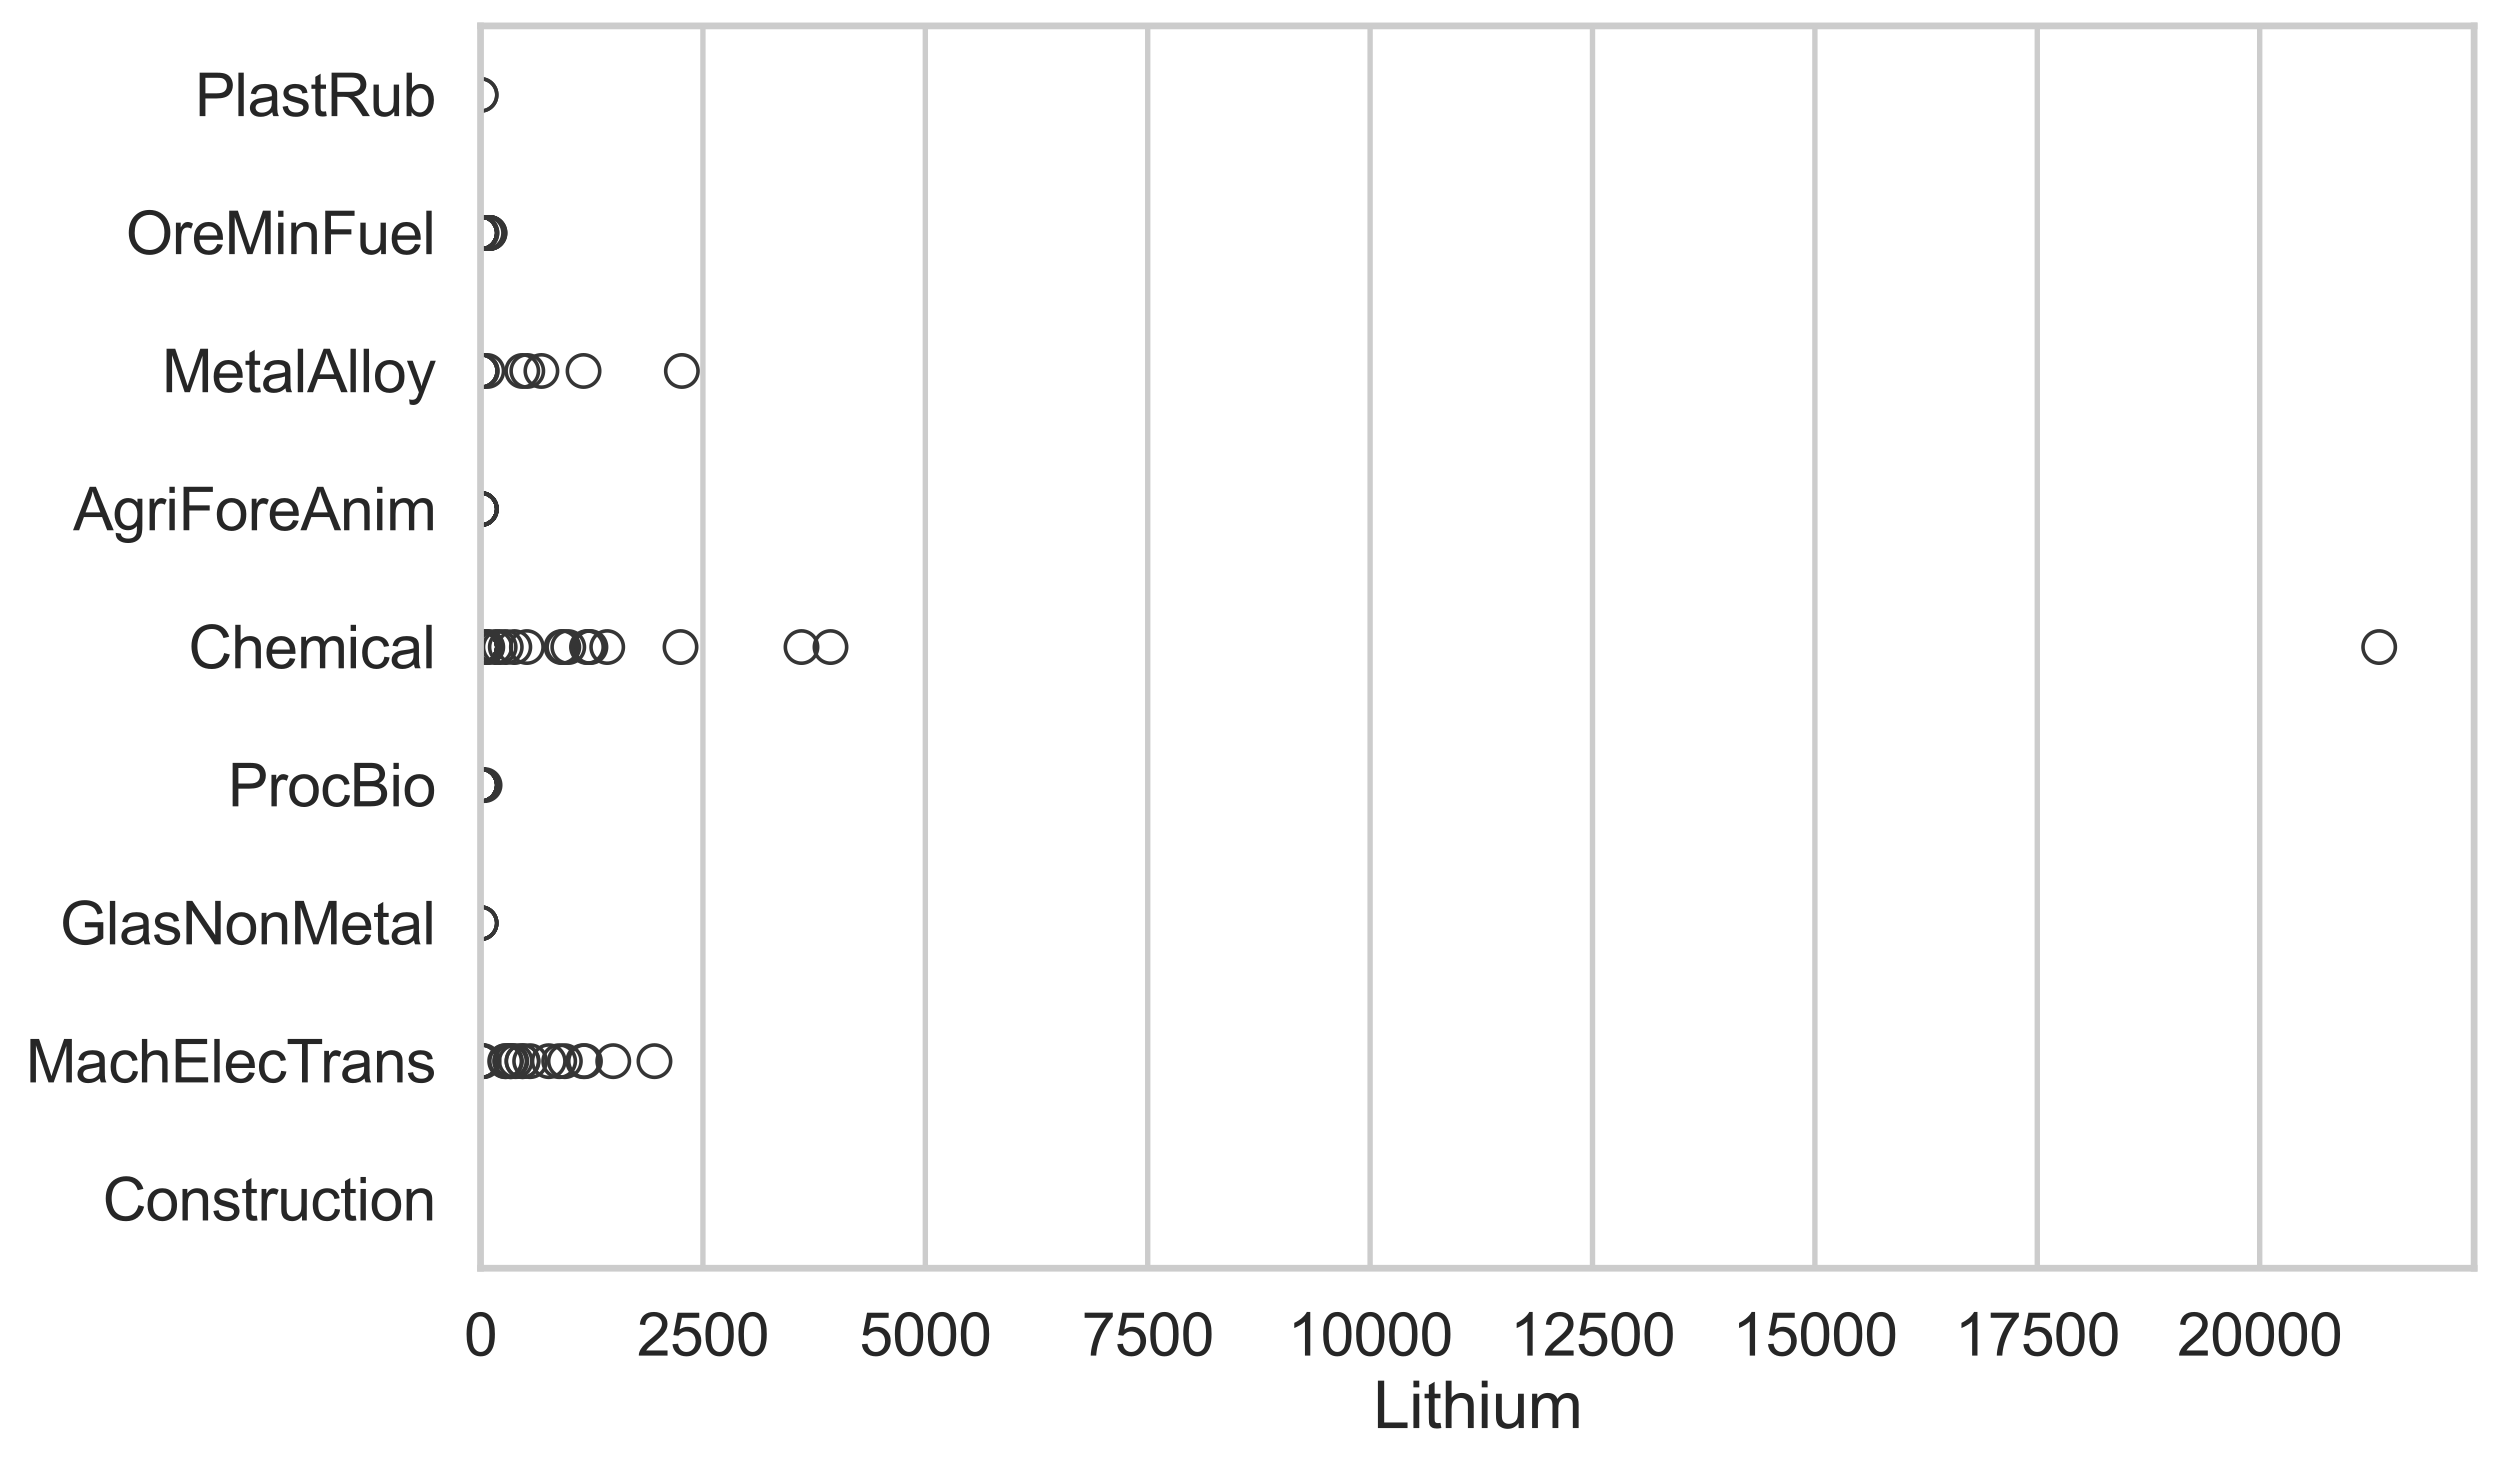 <?xml version="1.0" encoding="utf-8" standalone="no"?>
<!DOCTYPE svg PUBLIC "-//W3C//DTD SVG 1.1//EN"
  "http://www.w3.org/Graphics/SVG/1.1/DTD/svg11.dtd">
<svg xmlns:xlink="http://www.w3.org/1999/xlink" width="695.577pt" height="408.111pt" viewBox="0 0 695.577 408.111" xmlns="http://www.w3.org/2000/svg" version="1.1">
 <defs>
  <style type="text/css">*{stroke-linejoin: round; stroke-linecap: butt}</style>
 </defs>
 <g id="figure_1">
  <g id="patch_1">
   <path d="M 0 408.111 
L 695.577 408.111 
L 695.577 0 
L 0 0 
z
" style="fill: #ffffff"/>
  </g>
  <g id="axes_1">
   <g id="patch_2">
    <path d="M 133.697 352.86 
L 688.377 352.86 
L 688.377 7.2 
L 133.697 7.2 
z
" style="fill: #ffffff"/>
   </g>
   <g id="matplotlib.axis_1">
    <g id="xtick_1">
     <g id="line2d_1">
      <path d="M 133.697 352.86 
L 133.697 7.2 
" clip-path="url(#pac56644308)" style="fill: none; stroke: #cccccc; stroke-width: 1.5; stroke-linecap: round"/>
     </g>
     <g id="text_1">
      <!-- 0 -->
      <g style="fill: #262626" transform="translate(129.109 377.17) scale(0.165 -0.165)">
       <defs>
        <path id="ArialMT-30" d="M 266 2259 
Q 266 3072 433 3567 
Q 600 4063 929 4331 
Q 1259 4600 1759 4600 
Q 2128 4600 2406 4451 
Q 2684 4303 2865 4023 
Q 3047 3744 3150 3342 
Q 3253 2941 3253 2259 
Q 3253 1453 3087 958 
Q 2922 463 2592 192 
Q 2263 -78 1759 -78 
Q 1097 -78 719 397 
Q 266 969 266 2259 
z
M 844 2259 
Q 844 1131 1108 757 
Q 1372 384 1759 384 
Q 2147 384 2411 759 
Q 2675 1134 2675 2259 
Q 2675 3391 2411 3762 
Q 2147 4134 1753 4134 
Q 1366 4134 1134 3806 
Q 844 3388 844 2259 
z
" transform="scale(0.016)"/>
       </defs>
       <use xlink:href="#ArialMT-30"/>
      </g>
     </g>
    </g>
    <g id="xtick_2">
     <g id="line2d_2">
      <path d="M 195.574 352.86 
L 195.574 7.2 
" clip-path="url(#pac56644308)" style="fill: none; stroke: #cccccc; stroke-width: 1.5; stroke-linecap: round"/>
     </g>
     <g id="text_2">
      <!-- 2500 -->
      <g style="fill: #262626" transform="translate(177.223 377.17) scale(0.165 -0.165)">
       <defs>
        <path id="ArialMT-32" d="M 3222 541 
L 3222 0 
L 194 0 
Q 188 203 259 391 
Q 375 700 629 1000 
Q 884 1300 1366 1694 
Q 2113 2306 2375 2664 
Q 2638 3022 2638 3341 
Q 2638 3675 2398 3904 
Q 2159 4134 1775 4134 
Q 1369 4134 1125 3890 
Q 881 3647 878 3216 
L 300 3275 
Q 359 3922 746 4261 
Q 1134 4600 1788 4600 
Q 2447 4600 2831 4234 
Q 3216 3869 3216 3328 
Q 3216 3053 3103 2787 
Q 2991 2522 2730 2228 
Q 2469 1934 1863 1422 
Q 1356 997 1212 845 
Q 1069 694 975 541 
L 3222 541 
z
" transform="scale(0.016)"/>
        <path id="ArialMT-35" d="M 266 1200 
L 856 1250 
Q 922 819 1161 601 
Q 1400 384 1738 384 
Q 2144 384 2425 690 
Q 2706 997 2706 1503 
Q 2706 1984 2436 2262 
Q 2166 2541 1728 2541 
Q 1456 2541 1237 2417 
Q 1019 2294 894 2097 
L 366 2166 
L 809 4519 
L 3088 4519 
L 3088 3981 
L 1259 3981 
L 1013 2750 
Q 1425 3038 1878 3038 
Q 2478 3038 2890 2622 
Q 3303 2206 3303 1553 
Q 3303 931 2941 478 
Q 2500 -78 1738 -78 
Q 1113 -78 717 272 
Q 322 622 266 1200 
z
" transform="scale(0.016)"/>
       </defs>
       <use xlink:href="#ArialMT-32"/>
       <use xlink:href="#ArialMT-35" transform="translate(55.615 0)"/>
       <use xlink:href="#ArialMT-30" transform="translate(111.23 0)"/>
       <use xlink:href="#ArialMT-30" transform="translate(166.846 0)"/>
      </g>
     </g>
    </g>
    <g id="xtick_3">
     <g id="line2d_3">
      <path d="M 257.451 352.86 
L 257.451 7.2 
" clip-path="url(#pac56644308)" style="fill: none; stroke: #cccccc; stroke-width: 1.5; stroke-linecap: round"/>
     </g>
     <g id="text_3">
      <!-- 5000 -->
      <g style="fill: #262626" transform="translate(239.1 377.17) scale(0.165 -0.165)">
       <use xlink:href="#ArialMT-35"/>
       <use xlink:href="#ArialMT-30" transform="translate(55.615 0)"/>
       <use xlink:href="#ArialMT-30" transform="translate(111.23 0)"/>
       <use xlink:href="#ArialMT-30" transform="translate(166.846 0)"/>
      </g>
     </g>
    </g>
    <g id="xtick_4">
     <g id="line2d_4">
      <path d="M 319.329 352.86 
L 319.329 7.2 
" clip-path="url(#pac56644308)" style="fill: none; stroke: #cccccc; stroke-width: 1.5; stroke-linecap: round"/>
     </g>
     <g id="text_4">
      <!-- 7500 -->
      <g style="fill: #262626" transform="translate(300.978 377.17) scale(0.165 -0.165)">
       <defs>
        <path id="ArialMT-37" d="M 303 3981 
L 303 4522 
L 3269 4522 
L 3269 4084 
Q 2831 3619 2401 2847 
Q 1972 2075 1738 1259 
Q 1569 684 1522 0 
L 944 0 
Q 953 541 1156 1306 
Q 1359 2072 1739 2783 
Q 2119 3494 2547 3981 
L 303 3981 
z
" transform="scale(0.016)"/>
       </defs>
       <use xlink:href="#ArialMT-37"/>
       <use xlink:href="#ArialMT-35" transform="translate(55.615 0)"/>
       <use xlink:href="#ArialMT-30" transform="translate(111.23 0)"/>
       <use xlink:href="#ArialMT-30" transform="translate(166.846 0)"/>
      </g>
     </g>
    </g>
    <g id="xtick_5">
     <g id="line2d_5">
      <path d="M 381.206 352.86 
L 381.206 7.2 
" clip-path="url(#pac56644308)" style="fill: none; stroke: #cccccc; stroke-width: 1.5; stroke-linecap: round"/>
     </g>
     <g id="text_5">
      <!-- 10000 -->
      <g style="fill: #262626" transform="translate(358.267 377.17) scale(0.165 -0.165)">
       <defs>
        <path id="ArialMT-31" d="M 2384 0 
L 1822 0 
L 1822 3584 
Q 1619 3391 1289 3197 
Q 959 3003 697 2906 
L 697 3450 
Q 1169 3672 1522 3987 
Q 1875 4303 2022 4600 
L 2384 4600 
L 2384 0 
z
" transform="scale(0.016)"/>
       </defs>
       <use xlink:href="#ArialMT-31"/>
       <use xlink:href="#ArialMT-30" transform="translate(55.615 0)"/>
       <use xlink:href="#ArialMT-30" transform="translate(111.23 0)"/>
       <use xlink:href="#ArialMT-30" transform="translate(166.846 0)"/>
       <use xlink:href="#ArialMT-30" transform="translate(222.461 0)"/>
      </g>
     </g>
    </g>
    <g id="xtick_6">
     <g id="line2d_6">
      <path d="M 443.083 352.86 
L 443.083 7.2 
" clip-path="url(#pac56644308)" style="fill: none; stroke: #cccccc; stroke-width: 1.5; stroke-linecap: round"/>
     </g>
     <g id="text_6">
      <!-- 12500 -->
      <g style="fill: #262626" transform="translate(420.144 377.17) scale(0.165 -0.165)">
       <use xlink:href="#ArialMT-31"/>
       <use xlink:href="#ArialMT-32" transform="translate(55.615 0)"/>
       <use xlink:href="#ArialMT-35" transform="translate(111.23 0)"/>
       <use xlink:href="#ArialMT-30" transform="translate(166.846 0)"/>
       <use xlink:href="#ArialMT-30" transform="translate(222.461 0)"/>
      </g>
     </g>
    </g>
    <g id="xtick_7">
     <g id="line2d_7">
      <path d="M 504.96 352.86 
L 504.96 7.2 
" clip-path="url(#pac56644308)" style="fill: none; stroke: #cccccc; stroke-width: 1.5; stroke-linecap: round"/>
     </g>
     <g id="text_7">
      <!-- 15000 -->
      <g style="fill: #262626" transform="translate(482.021 377.17) scale(0.165 -0.165)">
       <use xlink:href="#ArialMT-31"/>
       <use xlink:href="#ArialMT-35" transform="translate(55.615 0)"/>
       <use xlink:href="#ArialMT-30" transform="translate(111.23 0)"/>
       <use xlink:href="#ArialMT-30" transform="translate(166.846 0)"/>
       <use xlink:href="#ArialMT-30" transform="translate(222.461 0)"/>
      </g>
     </g>
    </g>
    <g id="xtick_8">
     <g id="line2d_8">
      <path d="M 566.838 352.86 
L 566.838 7.2 
" clip-path="url(#pac56644308)" style="fill: none; stroke: #cccccc; stroke-width: 1.5; stroke-linecap: round"/>
     </g>
     <g id="text_8">
      <!-- 17500 -->
      <g style="fill: #262626" transform="translate(543.899 377.17) scale(0.165 -0.165)">
       <use xlink:href="#ArialMT-31"/>
       <use xlink:href="#ArialMT-37" transform="translate(55.615 0)"/>
       <use xlink:href="#ArialMT-35" transform="translate(111.23 0)"/>
       <use xlink:href="#ArialMT-30" transform="translate(166.846 0)"/>
       <use xlink:href="#ArialMT-30" transform="translate(222.461 0)"/>
      </g>
     </g>
    </g>
    <g id="xtick_9">
     <g id="line2d_9">
      <path d="M 628.715 352.86 
L 628.715 7.2 
" clip-path="url(#pac56644308)" style="fill: none; stroke: #cccccc; stroke-width: 1.5; stroke-linecap: round"/>
     </g>
     <g id="text_9">
      <!-- 20000 -->
      <g style="fill: #262626" transform="translate(605.776 377.17) scale(0.165 -0.165)">
       <use xlink:href="#ArialMT-32"/>
       <use xlink:href="#ArialMT-30" transform="translate(55.615 0)"/>
       <use xlink:href="#ArialMT-30" transform="translate(111.23 0)"/>
       <use xlink:href="#ArialMT-30" transform="translate(166.846 0)"/>
       <use xlink:href="#ArialMT-30" transform="translate(222.461 0)"/>
      </g>
     </g>
    </g>
    <g id="text_10">
     <!-- Lithium -->
     <g style="fill: #262626" transform="translate(382.026 397.334) scale(0.18 -0.18)">
      <defs>
       <path id="ArialMT-4c" d="M 469 0 
L 469 4581 
L 1075 4581 
L 1075 541 
L 3331 541 
L 3331 0 
L 469 0 
z
" transform="scale(0.016)"/>
       <path id="ArialMT-69" d="M 425 3934 
L 425 4581 
L 988 4581 
L 988 3934 
L 425 3934 
z
M 425 0 
L 425 3319 
L 988 3319 
L 988 0 
L 425 0 
z
" transform="scale(0.016)"/>
       <path id="ArialMT-74" d="M 1650 503 
L 1731 6 
Q 1494 -44 1306 -44 
Q 1000 -44 831 53 
Q 663 150 594 308 
Q 525 466 525 972 
L 525 2881 
L 113 2881 
L 113 3319 
L 525 3319 
L 525 4141 
L 1084 4478 
L 1084 3319 
L 1650 3319 
L 1650 2881 
L 1084 2881 
L 1084 941 
Q 1084 700 1114 631 
Q 1144 563 1211 522 
Q 1278 481 1403 481 
Q 1497 481 1650 503 
z
" transform="scale(0.016)"/>
       <path id="ArialMT-68" d="M 422 0 
L 422 4581 
L 984 4581 
L 984 2938 
Q 1378 3394 1978 3394 
Q 2347 3394 2619 3248 
Q 2891 3103 3008 2847 
Q 3125 2591 3125 2103 
L 3125 0 
L 2563 0 
L 2563 2103 
Q 2563 2525 2380 2717 
Q 2197 2909 1863 2909 
Q 1613 2909 1392 2779 
Q 1172 2650 1078 2428 
Q 984 2206 984 1816 
L 984 0 
L 422 0 
z
" transform="scale(0.016)"/>
       <path id="ArialMT-75" d="M 2597 0 
L 2597 488 
Q 2209 -75 1544 -75 
Q 1250 -75 995 37 
Q 741 150 617 320 
Q 494 491 444 738 
Q 409 903 409 1263 
L 409 3319 
L 972 3319 
L 972 1478 
Q 972 1038 1006 884 
Q 1059 663 1231 536 
Q 1403 409 1656 409 
Q 1909 409 2131 539 
Q 2353 669 2445 892 
Q 2538 1116 2538 1541 
L 2538 3319 
L 3100 3319 
L 3100 0 
L 2597 0 
z
" transform="scale(0.016)"/>
       <path id="ArialMT-6d" d="M 422 0 
L 422 3319 
L 925 3319 
L 925 2853 
Q 1081 3097 1340 3245 
Q 1600 3394 1931 3394 
Q 2300 3394 2536 3241 
Q 2772 3088 2869 2813 
Q 3263 3394 3894 3394 
Q 4388 3394 4653 3120 
Q 4919 2847 4919 2278 
L 4919 0 
L 4359 0 
L 4359 2091 
Q 4359 2428 4304 2576 
Q 4250 2725 4106 2815 
Q 3963 2906 3769 2906 
Q 3419 2906 3187 2673 
Q 2956 2441 2956 1928 
L 2956 0 
L 2394 0 
L 2394 2156 
Q 2394 2531 2256 2718 
Q 2119 2906 1806 2906 
Q 1569 2906 1367 2781 
Q 1166 2656 1075 2415 
Q 984 2175 984 1722 
L 984 0 
L 422 0 
z
" transform="scale(0.016)"/>
      </defs>
      <use xlink:href="#ArialMT-4c"/>
      <use xlink:href="#ArialMT-69" transform="translate(55.615 0)"/>
      <use xlink:href="#ArialMT-74" transform="translate(77.832 0)"/>
      <use xlink:href="#ArialMT-68" transform="translate(105.615 0)"/>
      <use xlink:href="#ArialMT-69" transform="translate(161.23 0)"/>
      <use xlink:href="#ArialMT-75" transform="translate(183.447 0)"/>
      <use xlink:href="#ArialMT-6d" transform="translate(239.062 0)"/>
     </g>
    </g>
   </g>
   <g id="matplotlib.axis_2">
    <g id="ytick_1">
     <g id="text_11">
      <!-- PlastRub -->
      <g style="fill: #262626" transform="translate(54.248 32.309) scale(0.165 -0.165)">
       <defs>
        <path id="ArialMT-50" d="M 494 0 
L 494 4581 
L 2222 4581 
Q 2678 4581 2919 4538 
Q 3256 4481 3484 4323 
Q 3713 4166 3852 3881 
Q 3991 3597 3991 3256 
Q 3991 2672 3619 2267 
Q 3247 1863 2275 1863 
L 1100 1863 
L 1100 0 
L 494 0 
z
M 1100 2403 
L 2284 2403 
Q 2872 2403 3119 2622 
Q 3366 2841 3366 3238 
Q 3366 3525 3220 3729 
Q 3075 3934 2838 4000 
Q 2684 4041 2272 4041 
L 1100 4041 
L 1100 2403 
z
" transform="scale(0.016)"/>
        <path id="ArialMT-6c" d="M 409 0 
L 409 4581 
L 972 4581 
L 972 0 
L 409 0 
z
" transform="scale(0.016)"/>
        <path id="ArialMT-61" d="M 2588 409 
Q 2275 144 1986 34 
Q 1697 -75 1366 -75 
Q 819 -75 525 192 
Q 231 459 231 875 
Q 231 1119 342 1320 
Q 453 1522 633 1644 
Q 813 1766 1038 1828 
Q 1203 1872 1538 1913 
Q 2219 1994 2541 2106 
Q 2544 2222 2544 2253 
Q 2544 2597 2384 2738 
Q 2169 2928 1744 2928 
Q 1347 2928 1158 2789 
Q 969 2650 878 2297 
L 328 2372 
Q 403 2725 575 2942 
Q 747 3159 1072 3276 
Q 1397 3394 1825 3394 
Q 2250 3394 2515 3294 
Q 2781 3194 2906 3042 
Q 3031 2891 3081 2659 
Q 3109 2516 3109 2141 
L 3109 1391 
Q 3109 606 3145 398 
Q 3181 191 3288 0 
L 2700 0 
Q 2613 175 2588 409 
z
M 2541 1666 
Q 2234 1541 1622 1453 
Q 1275 1403 1131 1340 
Q 988 1278 909 1158 
Q 831 1038 831 891 
Q 831 666 1001 516 
Q 1172 366 1500 366 
Q 1825 366 2078 508 
Q 2331 650 2450 897 
Q 2541 1088 2541 1459 
L 2541 1666 
z
" transform="scale(0.016)"/>
        <path id="ArialMT-73" d="M 197 991 
L 753 1078 
Q 800 744 1014 566 
Q 1228 388 1613 388 
Q 2000 388 2187 545 
Q 2375 703 2375 916 
Q 2375 1106 2209 1216 
Q 2094 1291 1634 1406 
Q 1016 1563 777 1677 
Q 538 1791 414 1992 
Q 291 2194 291 2438 
Q 291 2659 392 2848 
Q 494 3038 669 3163 
Q 800 3259 1026 3326 
Q 1253 3394 1513 3394 
Q 1903 3394 2198 3281 
Q 2494 3169 2634 2976 
Q 2775 2784 2828 2463 
L 2278 2388 
Q 2241 2644 2061 2787 
Q 1881 2931 1553 2931 
Q 1166 2931 1000 2803 
Q 834 2675 834 2503 
Q 834 2394 903 2306 
Q 972 2216 1119 2156 
Q 1203 2125 1616 2013 
Q 2213 1853 2448 1751 
Q 2684 1650 2818 1456 
Q 2953 1263 2953 975 
Q 2953 694 2789 445 
Q 2625 197 2315 61 
Q 2006 -75 1616 -75 
Q 969 -75 630 194 
Q 291 463 197 991 
z
" transform="scale(0.016)"/>
        <path id="ArialMT-52" d="M 503 0 
L 503 4581 
L 2534 4581 
Q 3147 4581 3465 4457 
Q 3784 4334 3975 4021 
Q 4166 3709 4166 3331 
Q 4166 2844 3850 2509 
Q 3534 2175 2875 2084 
Q 3116 1969 3241 1856 
Q 3506 1613 3744 1247 
L 4541 0 
L 3778 0 
L 3172 953 
Q 2906 1366 2734 1584 
Q 2563 1803 2427 1890 
Q 2291 1978 2150 2013 
Q 2047 2034 1813 2034 
L 1109 2034 
L 1109 0 
L 503 0 
z
M 1109 2559 
L 2413 2559 
Q 2828 2559 3062 2645 
Q 3297 2731 3419 2920 
Q 3541 3109 3541 3331 
Q 3541 3656 3305 3865 
Q 3069 4075 2559 4075 
L 1109 4075 
L 1109 2559 
z
" transform="scale(0.016)"/>
        <path id="ArialMT-62" d="M 941 0 
L 419 0 
L 419 4581 
L 981 4581 
L 981 2947 
Q 1338 3394 1891 3394 
Q 2197 3394 2470 3270 
Q 2744 3147 2920 2923 
Q 3097 2700 3197 2384 
Q 3297 2069 3297 1709 
Q 3297 856 2875 390 
Q 2453 -75 1863 -75 
Q 1275 -75 941 416 
L 941 0 
z
M 934 1684 
Q 934 1088 1097 822 
Q 1363 388 1816 388 
Q 2184 388 2453 708 
Q 2722 1028 2722 1663 
Q 2722 2313 2464 2622 
Q 2206 2931 1841 2931 
Q 1472 2931 1203 2611 
Q 934 2291 934 1684 
z
" transform="scale(0.016)"/>
       </defs>
       <use xlink:href="#ArialMT-50"/>
       <use xlink:href="#ArialMT-6c" transform="translate(66.699 0)"/>
       <use xlink:href="#ArialMT-61" transform="translate(88.916 0)"/>
       <use xlink:href="#ArialMT-73" transform="translate(144.531 0)"/>
       <use xlink:href="#ArialMT-74" transform="translate(194.531 0)"/>
       <use xlink:href="#ArialMT-52" transform="translate(222.314 0)"/>
       <use xlink:href="#ArialMT-75" transform="translate(294.531 0)"/>
       <use xlink:href="#ArialMT-62" transform="translate(350.146 0)"/>
      </g>
     </g>
    </g>
    <g id="ytick_2">
     <g id="text_12">
      <!-- OreMinFuel -->
      <g style="fill: #262626" transform="translate(35.013 70.715) scale(0.165 -0.165)">
       <defs>
        <path id="ArialMT-4f" d="M 309 2231 
Q 309 3372 921 4017 
Q 1534 4663 2503 4663 
Q 3138 4663 3647 4359 
Q 4156 4056 4423 3514 
Q 4691 2972 4691 2284 
Q 4691 1588 4409 1038 
Q 4128 488 3612 205 
Q 3097 -78 2500 -78 
Q 1853 -78 1343 234 
Q 834 547 571 1087 
Q 309 1628 309 2231 
z
M 934 2222 
Q 934 1394 1379 917 
Q 1825 441 2497 441 
Q 3181 441 3623 922 
Q 4066 1403 4066 2288 
Q 4066 2847 3877 3264 
Q 3688 3681 3323 3911 
Q 2959 4141 2506 4141 
Q 1863 4141 1398 3698 
Q 934 3256 934 2222 
z
" transform="scale(0.016)"/>
        <path id="ArialMT-72" d="M 416 0 
L 416 3319 
L 922 3319 
L 922 2816 
Q 1116 3169 1280 3281 
Q 1444 3394 1641 3394 
Q 1925 3394 2219 3213 
L 2025 2691 
Q 1819 2813 1613 2813 
Q 1428 2813 1281 2702 
Q 1134 2591 1072 2394 
Q 978 2094 978 1738 
L 978 0 
L 416 0 
z
" transform="scale(0.016)"/>
        <path id="ArialMT-65" d="M 2694 1069 
L 3275 997 
Q 3138 488 2766 206 
Q 2394 -75 1816 -75 
Q 1088 -75 661 373 
Q 234 822 234 1631 
Q 234 2469 665 2931 
Q 1097 3394 1784 3394 
Q 2450 3394 2872 2941 
Q 3294 2488 3294 1666 
Q 3294 1616 3291 1516 
L 816 1516 
Q 847 969 1125 678 
Q 1403 388 1819 388 
Q 2128 388 2347 550 
Q 2566 713 2694 1069 
z
M 847 1978 
L 2700 1978 
Q 2663 2397 2488 2606 
Q 2219 2931 1791 2931 
Q 1403 2931 1139 2672 
Q 875 2413 847 1978 
z
" transform="scale(0.016)"/>
        <path id="ArialMT-4d" d="M 475 0 
L 475 4581 
L 1388 4581 
L 2472 1338 
Q 2622 884 2691 659 
Q 2769 909 2934 1394 
L 4031 4581 
L 4847 4581 
L 4847 0 
L 4263 0 
L 4263 3834 
L 2931 0 
L 2384 0 
L 1059 3900 
L 1059 0 
L 475 0 
z
" transform="scale(0.016)"/>
        <path id="ArialMT-6e" d="M 422 0 
L 422 3319 
L 928 3319 
L 928 2847 
Q 1294 3394 1984 3394 
Q 2284 3394 2536 3286 
Q 2788 3178 2913 3003 
Q 3038 2828 3088 2588 
Q 3119 2431 3119 2041 
L 3119 0 
L 2556 0 
L 2556 2019 
Q 2556 2363 2490 2533 
Q 2425 2703 2258 2804 
Q 2091 2906 1866 2906 
Q 1506 2906 1245 2678 
Q 984 2450 984 1813 
L 984 0 
L 422 0 
z
" transform="scale(0.016)"/>
        <path id="ArialMT-46" d="M 525 0 
L 525 4581 
L 3616 4581 
L 3616 4041 
L 1131 4041 
L 1131 2622 
L 3281 2622 
L 3281 2081 
L 1131 2081 
L 1131 0 
L 525 0 
z
" transform="scale(0.016)"/>
       </defs>
       <use xlink:href="#ArialMT-4f"/>
       <use xlink:href="#ArialMT-72" transform="translate(77.783 0)"/>
       <use xlink:href="#ArialMT-65" transform="translate(111.084 0)"/>
       <use xlink:href="#ArialMT-4d" transform="translate(166.699 0)"/>
       <use xlink:href="#ArialMT-69" transform="translate(250 0)"/>
       <use xlink:href="#ArialMT-6e" transform="translate(272.217 0)"/>
       <use xlink:href="#ArialMT-46" transform="translate(327.832 0)"/>
       <use xlink:href="#ArialMT-75" transform="translate(388.916 0)"/>
       <use xlink:href="#ArialMT-65" transform="translate(444.531 0)"/>
       <use xlink:href="#ArialMT-6c" transform="translate(500.146 0)"/>
      </g>
     </g>
    </g>
    <g id="ytick_3">
     <g id="text_13">
      <!-- MetalAlloy -->
      <g style="fill: #262626" transform="translate(45.088 109.122) scale(0.165 -0.165)">
       <defs>
        <path id="ArialMT-41" d="M -9 0 
L 1750 4581 
L 2403 4581 
L 4278 0 
L 3588 0 
L 3053 1388 
L 1138 1388 
L 634 0 
L -9 0 
z
M 1313 1881 
L 2866 1881 
L 2388 3150 
Q 2169 3728 2063 4100 
Q 1975 3659 1816 3225 
L 1313 1881 
z
" transform="scale(0.016)"/>
        <path id="ArialMT-6f" d="M 213 1659 
Q 213 2581 725 3025 
Q 1153 3394 1769 3394 
Q 2453 3394 2887 2945 
Q 3322 2497 3322 1706 
Q 3322 1066 3130 698 
Q 2938 331 2570 128 
Q 2203 -75 1769 -75 
Q 1072 -75 642 372 
Q 213 819 213 1659 
z
M 791 1659 
Q 791 1022 1069 705 
Q 1347 388 1769 388 
Q 2188 388 2466 706 
Q 2744 1025 2744 1678 
Q 2744 2294 2464 2611 
Q 2184 2928 1769 2928 
Q 1347 2928 1069 2612 
Q 791 2297 791 1659 
z
" transform="scale(0.016)"/>
        <path id="ArialMT-79" d="M 397 -1278 
L 334 -750 
Q 519 -800 656 -800 
Q 844 -800 956 -737 
Q 1069 -675 1141 -563 
Q 1194 -478 1313 -144 
Q 1328 -97 1363 -6 
L 103 3319 
L 709 3319 
L 1400 1397 
Q 1534 1031 1641 628 
Q 1738 1016 1872 1384 
L 2581 3319 
L 3144 3319 
L 1881 -56 
Q 1678 -603 1566 -809 
Q 1416 -1088 1222 -1217 
Q 1028 -1347 759 -1347 
Q 597 -1347 397 -1278 
z
" transform="scale(0.016)"/>
       </defs>
       <use xlink:href="#ArialMT-4d"/>
       <use xlink:href="#ArialMT-65" transform="translate(83.301 0)"/>
       <use xlink:href="#ArialMT-74" transform="translate(138.916 0)"/>
       <use xlink:href="#ArialMT-61" transform="translate(166.699 0)"/>
       <use xlink:href="#ArialMT-6c" transform="translate(222.314 0)"/>
       <use xlink:href="#ArialMT-41" transform="translate(244.531 0)"/>
       <use xlink:href="#ArialMT-6c" transform="translate(311.23 0)"/>
       <use xlink:href="#ArialMT-6c" transform="translate(333.447 0)"/>
       <use xlink:href="#ArialMT-6f" transform="translate(355.664 0)"/>
       <use xlink:href="#ArialMT-79" transform="translate(411.279 0)"/>
      </g>
     </g>
    </g>
    <g id="ytick_4">
     <g id="text_14">
      <!-- AgriForeAnim -->
      <g style="fill: #262626" transform="translate(20.341 147.529) scale(0.165 -0.165)">
       <defs>
        <path id="ArialMT-67" d="M 319 -275 
L 866 -356 
Q 900 -609 1056 -725 
Q 1266 -881 1628 -881 
Q 2019 -881 2231 -725 
Q 2444 -569 2519 -288 
Q 2563 -116 2559 434 
Q 2191 0 1641 0 
Q 956 0 581 494 
Q 206 988 206 1678 
Q 206 2153 378 2554 
Q 550 2956 876 3175 
Q 1203 3394 1644 3394 
Q 2231 3394 2613 2919 
L 2613 3319 
L 3131 3319 
L 3131 450 
Q 3131 -325 2973 -648 
Q 2816 -972 2473 -1159 
Q 2131 -1347 1631 -1347 
Q 1038 -1347 672 -1080 
Q 306 -813 319 -275 
z
M 784 1719 
Q 784 1066 1043 766 
Q 1303 466 1694 466 
Q 2081 466 2343 764 
Q 2606 1063 2606 1700 
Q 2606 2309 2336 2618 
Q 2066 2928 1684 2928 
Q 1309 2928 1046 2623 
Q 784 2319 784 1719 
z
" transform="scale(0.016)"/>
       </defs>
       <use xlink:href="#ArialMT-41"/>
       <use xlink:href="#ArialMT-67" transform="translate(66.699 0)"/>
       <use xlink:href="#ArialMT-72" transform="translate(122.314 0)"/>
       <use xlink:href="#ArialMT-69" transform="translate(155.615 0)"/>
       <use xlink:href="#ArialMT-46" transform="translate(177.832 0)"/>
       <use xlink:href="#ArialMT-6f" transform="translate(238.916 0)"/>
       <use xlink:href="#ArialMT-72" transform="translate(294.531 0)"/>
       <use xlink:href="#ArialMT-65" transform="translate(327.832 0)"/>
       <use xlink:href="#ArialMT-41" transform="translate(383.447 0)"/>
       <use xlink:href="#ArialMT-6e" transform="translate(450.146 0)"/>
       <use xlink:href="#ArialMT-69" transform="translate(505.762 0)"/>
       <use xlink:href="#ArialMT-6d" transform="translate(527.979 0)"/>
      </g>
     </g>
    </g>
    <g id="ytick_5">
     <g id="text_15">
      <!-- Chemical -->
      <g style="fill: #262626" transform="translate(52.428 185.935) scale(0.165 -0.165)">
       <defs>
        <path id="ArialMT-43" d="M 3763 1606 
L 4369 1453 
Q 4178 706 3683 314 
Q 3188 -78 2472 -78 
Q 1731 -78 1267 223 
Q 803 525 561 1097 
Q 319 1669 319 2325 
Q 319 3041 592 3573 
Q 866 4106 1370 4382 
Q 1875 4659 2481 4659 
Q 3169 4659 3637 4309 
Q 4106 3959 4291 3325 
L 3694 3184 
Q 3534 3684 3231 3912 
Q 2928 4141 2469 4141 
Q 1941 4141 1586 3887 
Q 1231 3634 1087 3207 
Q 944 2781 944 2328 
Q 944 1744 1114 1308 
Q 1284 872 1643 656 
Q 2003 441 2422 441 
Q 2931 441 3284 734 
Q 3638 1028 3763 1606 
z
" transform="scale(0.016)"/>
        <path id="ArialMT-63" d="M 2588 1216 
L 3141 1144 
Q 3050 572 2676 248 
Q 2303 -75 1759 -75 
Q 1078 -75 664 370 
Q 250 816 250 1647 
Q 250 2184 428 2587 
Q 606 2991 970 3192 
Q 1334 3394 1763 3394 
Q 2303 3394 2647 3120 
Q 2991 2847 3088 2344 
L 2541 2259 
Q 2463 2594 2264 2762 
Q 2066 2931 1784 2931 
Q 1359 2931 1093 2626 
Q 828 2322 828 1663 
Q 828 994 1084 691 
Q 1341 388 1753 388 
Q 2084 388 2306 591 
Q 2528 794 2588 1216 
z
" transform="scale(0.016)"/>
       </defs>
       <use xlink:href="#ArialMT-43"/>
       <use xlink:href="#ArialMT-68" transform="translate(72.217 0)"/>
       <use xlink:href="#ArialMT-65" transform="translate(127.832 0)"/>
       <use xlink:href="#ArialMT-6d" transform="translate(183.447 0)"/>
       <use xlink:href="#ArialMT-69" transform="translate(266.748 0)"/>
       <use xlink:href="#ArialMT-63" transform="translate(288.965 0)"/>
       <use xlink:href="#ArialMT-61" transform="translate(338.965 0)"/>
       <use xlink:href="#ArialMT-6c" transform="translate(394.58 0)"/>
      </g>
     </g>
    </g>
    <g id="ytick_6">
     <g id="text_16">
      <!-- ProcBio -->
      <g style="fill: #262626" transform="translate(63.424 224.342) scale(0.165 -0.165)">
       <defs>
        <path id="ArialMT-42" d="M 469 0 
L 469 4581 
L 2188 4581 
Q 2713 4581 3030 4442 
Q 3347 4303 3526 4014 
Q 3706 3725 3706 3409 
Q 3706 3116 3547 2856 
Q 3388 2597 3066 2438 
Q 3481 2316 3704 2022 
Q 3928 1728 3928 1328 
Q 3928 1006 3792 729 
Q 3656 453 3456 303 
Q 3256 153 2954 76 
Q 2653 0 2216 0 
L 469 0 
z
M 1075 2656 
L 2066 2656 
Q 2469 2656 2644 2709 
Q 2875 2778 2992 2937 
Q 3109 3097 3109 3338 
Q 3109 3566 3000 3739 
Q 2891 3913 2687 3977 
Q 2484 4041 1991 4041 
L 1075 4041 
L 1075 2656 
z
M 1075 541 
L 2216 541 
Q 2509 541 2628 563 
Q 2838 600 2978 687 
Q 3119 775 3209 942 
Q 3300 1109 3300 1328 
Q 3300 1584 3169 1773 
Q 3038 1963 2805 2039 
Q 2572 2116 2134 2116 
L 1075 2116 
L 1075 541 
z
" transform="scale(0.016)"/>
       </defs>
       <use xlink:href="#ArialMT-50"/>
       <use xlink:href="#ArialMT-72" transform="translate(66.699 0)"/>
       <use xlink:href="#ArialMT-6f" transform="translate(100 0)"/>
       <use xlink:href="#ArialMT-63" transform="translate(155.615 0)"/>
       <use xlink:href="#ArialMT-42" transform="translate(205.615 0)"/>
       <use xlink:href="#ArialMT-69" transform="translate(272.314 0)"/>
       <use xlink:href="#ArialMT-6f" transform="translate(294.531 0)"/>
      </g>
     </g>
    </g>
    <g id="ytick_7">
     <g id="text_17">
      <!-- GlasNonMetal -->
      <g style="fill: #262626" transform="translate(16.659 262.749) scale(0.165 -0.165)">
       <defs>
        <path id="ArialMT-47" d="M 2638 1797 
L 2638 2334 
L 4578 2338 
L 4578 638 
Q 4131 281 3656 101 
Q 3181 -78 2681 -78 
Q 2006 -78 1454 211 
Q 903 500 622 1047 
Q 341 1594 341 2269 
Q 341 2938 620 3517 
Q 900 4097 1425 4378 
Q 1950 4659 2634 4659 
Q 3131 4659 3532 4498 
Q 3934 4338 4162 4050 
Q 4391 3763 4509 3300 
L 3963 3150 
Q 3859 3500 3706 3700 
Q 3553 3900 3268 4020 
Q 2984 4141 2638 4141 
Q 2222 4141 1919 4014 
Q 1616 3888 1430 3681 
Q 1244 3475 1141 3228 
Q 966 2803 966 2306 
Q 966 1694 1177 1281 
Q 1388 869 1791 669 
Q 2194 469 2647 469 
Q 3041 469 3416 620 
Q 3791 772 3984 944 
L 3984 1797 
L 2638 1797 
z
" transform="scale(0.016)"/>
        <path id="ArialMT-4e" d="M 488 0 
L 488 4581 
L 1109 4581 
L 3516 984 
L 3516 4581 
L 4097 4581 
L 4097 0 
L 3475 0 
L 1069 3600 
L 1069 0 
L 488 0 
z
" transform="scale(0.016)"/>
       </defs>
       <use xlink:href="#ArialMT-47"/>
       <use xlink:href="#ArialMT-6c" transform="translate(77.783 0)"/>
       <use xlink:href="#ArialMT-61" transform="translate(100 0)"/>
       <use xlink:href="#ArialMT-73" transform="translate(155.615 0)"/>
       <use xlink:href="#ArialMT-4e" transform="translate(205.615 0)"/>
       <use xlink:href="#ArialMT-6f" transform="translate(277.832 0)"/>
       <use xlink:href="#ArialMT-6e" transform="translate(333.447 0)"/>
       <use xlink:href="#ArialMT-4d" transform="translate(389.062 0)"/>
       <use xlink:href="#ArialMT-65" transform="translate(472.363 0)"/>
       <use xlink:href="#ArialMT-74" transform="translate(527.979 0)"/>
       <use xlink:href="#ArialMT-61" transform="translate(555.762 0)"/>
       <use xlink:href="#ArialMT-6c" transform="translate(611.377 0)"/>
      </g>
     </g>
    </g>
    <g id="ytick_8">
     <g id="text_18">
      <!-- MachElecTrans -->
      <g style="fill: #262626" transform="translate(7.2 301.155) scale(0.165 -0.165)">
       <defs>
        <path id="ArialMT-45" d="M 506 0 
L 506 4581 
L 3819 4581 
L 3819 4041 
L 1113 4041 
L 1113 2638 
L 3647 2638 
L 3647 2100 
L 1113 2100 
L 1113 541 
L 3925 541 
L 3925 0 
L 506 0 
z
" transform="scale(0.016)"/>
        <path id="ArialMT-54" d="M 1659 0 
L 1659 4041 
L 150 4041 
L 150 4581 
L 3781 4581 
L 3781 4041 
L 2266 4041 
L 2266 0 
L 1659 0 
z
" transform="scale(0.016)"/>
       </defs>
       <use xlink:href="#ArialMT-4d"/>
       <use xlink:href="#ArialMT-61" transform="translate(83.301 0)"/>
       <use xlink:href="#ArialMT-63" transform="translate(138.916 0)"/>
       <use xlink:href="#ArialMT-68" transform="translate(188.916 0)"/>
       <use xlink:href="#ArialMT-45" transform="translate(244.531 0)"/>
       <use xlink:href="#ArialMT-6c" transform="translate(311.23 0)"/>
       <use xlink:href="#ArialMT-65" transform="translate(333.447 0)"/>
       <use xlink:href="#ArialMT-63" transform="translate(389.062 0)"/>
       <use xlink:href="#ArialMT-54" transform="translate(439.062 0)"/>
       <use xlink:href="#ArialMT-72" transform="translate(496.396 0)"/>
       <use xlink:href="#ArialMT-61" transform="translate(529.697 0)"/>
       <use xlink:href="#ArialMT-6e" transform="translate(585.312 0)"/>
       <use xlink:href="#ArialMT-73" transform="translate(640.928 0)"/>
      </g>
     </g>
    </g>
    <g id="ytick_9">
     <g id="text_19">
      <!-- Construction -->
      <g style="fill: #262626" transform="translate(28.575 339.562) scale(0.165 -0.165)">
       <use xlink:href="#ArialMT-43"/>
       <use xlink:href="#ArialMT-6f" transform="translate(72.217 0)"/>
       <use xlink:href="#ArialMT-6e" transform="translate(127.832 0)"/>
       <use xlink:href="#ArialMT-73" transform="translate(183.447 0)"/>
       <use xlink:href="#ArialMT-74" transform="translate(233.447 0)"/>
       <use xlink:href="#ArialMT-72" transform="translate(261.23 0)"/>
       <use xlink:href="#ArialMT-75" transform="translate(294.531 0)"/>
       <use xlink:href="#ArialMT-63" transform="translate(350.146 0)"/>
       <use xlink:href="#ArialMT-74" transform="translate(400.146 0)"/>
       <use xlink:href="#ArialMT-69" transform="translate(427.93 0)"/>
       <use xlink:href="#ArialMT-6f" transform="translate(450.146 0)"/>
       <use xlink:href="#ArialMT-6e" transform="translate(505.762 0)"/>
      </g>
     </g>
    </g>
   </g>
   <g id="patch_3">
    <path d="M 133.702 11.041 
L 133.702 41.766 
L 133.708 41.766 
L 133.708 11.041 
L 133.702 11.041 
z
" clip-path="url(#pac56644308)" style="fill: #ca74db; stroke: #353535; stroke-linejoin: miter"/>
   </g>
   <g id="line2d_10">
    <path d="M 133.702 26.403 
L 133.697 26.403 
" clip-path="url(#pac56644308)" style="fill: none; stroke: #353535"/>
   </g>
   <g id="line2d_11">
    <path d="M 133.708 26.403 
L 133.716 26.403 
" clip-path="url(#pac56644308)" style="fill: none; stroke: #353535"/>
   </g>
   <g id="line2d_12">
    <path d="M 133.697 18.722 
L 133.697 34.085 
" clip-path="url(#pac56644308)" style="fill: none; stroke: #353535; stroke-linecap: round"/>
   </g>
   <g id="line2d_13">
    <path d="M 133.716 18.722 
L 133.716 34.085 
" clip-path="url(#pac56644308)" style="fill: none; stroke: #353535; stroke-linecap: round"/>
   </g>
   <g id="line2d_14">
    <defs>
     <path id="m62c70788cd" d="M 0 4.5 
C 1.193 4.5 2.338 4.026 3.182 3.182 
C 4.026 2.338 4.5 1.193 4.5 0 
C 4.5 -1.193 4.026 -2.338 3.182 -3.182 
C 2.338 -4.026 1.193 -4.5 0 -4.5 
C -1.193 -4.5 -2.338 -4.026 -3.182 -3.182 
C -4.026 -2.338 -4.5 -1.193 -4.5 0 
C -4.5 1.193 -4.026 2.338 -3.182 3.182 
C -2.338 4.026 -1.193 4.5 0 4.5 
z
" style="stroke: #353535"/>
    </defs>
    <g clip-path="url(#pac56644308)">
     <use xlink:href="#m62c70788cd" x="133.719" y="26.403" style="fill-opacity: 0; stroke: #353535"/>
     <use xlink:href="#m62c70788cd" x="133.723" y="26.403" style="fill-opacity: 0; stroke: #353535"/>
    </g>
   </g>
   <g id="patch_4">
    <path d="M 133.697 49.447 
L 133.697 80.173 
L 133.7 80.173 
L 133.7 49.447 
L 133.697 49.447 
z
" clip-path="url(#pac56644308)" style="fill: #5ca236; stroke: #353535; stroke-linejoin: miter"/>
   </g>
   <g id="line2d_15">
    <path d="M 133.697 64.81 
L 133.697 64.81 
" clip-path="url(#pac56644308)" style="fill: none; stroke: #353535"/>
   </g>
   <g id="line2d_16">
    <path d="M 133.7 64.81 
L 133.703 64.81 
" clip-path="url(#pac56644308)" style="fill: none; stroke: #353535"/>
   </g>
   <g id="line2d_17">
    <path d="M 133.697 57.129 
L 133.697 72.491 
" clip-path="url(#pac56644308)" style="fill: none; stroke: #353535; stroke-linecap: round"/>
   </g>
   <g id="line2d_18">
    <path d="M 133.703 57.129 
L 133.703 72.491 
" clip-path="url(#pac56644308)" style="fill: none; stroke: #353535; stroke-linecap: round"/>
   </g>
   <g id="line2d_19">
    <g clip-path="url(#pac56644308)">
     <use xlink:href="#m62c70788cd" x="136.06" y="64.81" style="fill-opacity: 0; stroke: #353535"/>
     <use xlink:href="#m62c70788cd" x="135.711" y="64.81" style="fill-opacity: 0; stroke: #353535"/>
     <use xlink:href="#m62c70788cd" x="133.703" y="64.81" style="fill-opacity: 0; stroke: #353535"/>
     <use xlink:href="#m62c70788cd" x="136.192" y="64.81" style="fill-opacity: 0; stroke: #353535"/>
     <use xlink:href="#m62c70788cd" x="133.708" y="64.81" style="fill-opacity: 0; stroke: #353535"/>
     <use xlink:href="#m62c70788cd" x="135.712" y="64.81" style="fill-opacity: 0; stroke: #353535"/>
     <use xlink:href="#m62c70788cd" x="135.997" y="64.81" style="fill-opacity: 0; stroke: #353535"/>
     <use xlink:href="#m62c70788cd" x="135.717" y="64.81" style="fill-opacity: 0; stroke: #353535"/>
     <use xlink:href="#m62c70788cd" x="135.997" y="64.81" style="fill-opacity: 0; stroke: #353535"/>
     <use xlink:href="#m62c70788cd" x="133.703" y="64.81" style="fill-opacity: 0; stroke: #353535"/>
     <use xlink:href="#m62c70788cd" x="136.007" y="64.81" style="fill-opacity: 0; stroke: #353535"/>
     <use xlink:href="#m62c70788cd" x="133.703" y="64.81" style="fill-opacity: 0; stroke: #353535"/>
     <use xlink:href="#m62c70788cd" x="133.936" y="64.81" style="fill-opacity: 0; stroke: #353535"/>
     <use xlink:href="#m62c70788cd" x="133.957" y="64.81" style="fill-opacity: 0; stroke: #353535"/>
     <use xlink:href="#m62c70788cd" x="133.704" y="64.81" style="fill-opacity: 0; stroke: #353535"/>
     <use xlink:href="#m62c70788cd" x="133.704" y="64.81" style="fill-opacity: 0; stroke: #353535"/>
     <use xlink:href="#m62c70788cd" x="133.73" y="64.81" style="fill-opacity: 0; stroke: #353535"/>
     <use xlink:href="#m62c70788cd" x="133.704" y="64.81" style="fill-opacity: 0; stroke: #353535"/>
     <use xlink:href="#m62c70788cd" x="135.423" y="64.81" style="fill-opacity: 0; stroke: #353535"/>
     <use xlink:href="#m62c70788cd" x="133.72" y="64.81" style="fill-opacity: 0; stroke: #353535"/>
     <use xlink:href="#m62c70788cd" x="135.937" y="64.81" style="fill-opacity: 0; stroke: #353535"/>
     <use xlink:href="#m62c70788cd" x="135.855" y="64.81" style="fill-opacity: 0; stroke: #353535"/>
     <use xlink:href="#m62c70788cd" x="136.192" y="64.81" style="fill-opacity: 0; stroke: #353535"/>
     <use xlink:href="#m62c70788cd" x="133.71" y="64.81" style="fill-opacity: 0; stroke: #353535"/>
    </g>
   </g>
   <g id="patch_5">
    <path d="M 133.701 87.854 
L 133.701 118.579 
L 133.731 118.579 
L 133.731 87.854 
L 133.701 87.854 
z
" clip-path="url(#pac56644308)" style="fill: #68afd7; stroke: #353535; stroke-linejoin: miter"/>
   </g>
   <g id="line2d_20">
    <path d="M 133.701 103.217 
L 133.697 103.217 
" clip-path="url(#pac56644308)" style="fill: none; stroke: #353535"/>
   </g>
   <g id="line2d_21">
    <path d="M 133.731 103.217 
L 133.761 103.217 
" clip-path="url(#pac56644308)" style="fill: none; stroke: #353535"/>
   </g>
   <g id="line2d_22">
    <path d="M 133.697 95.535 
L 133.697 110.898 
" clip-path="url(#pac56644308)" style="fill: none; stroke: #353535; stroke-linecap: round"/>
   </g>
   <g id="line2d_23">
    <path d="M 133.761 95.535 
L 133.761 110.898 
" clip-path="url(#pac56644308)" style="fill: none; stroke: #353535; stroke-linecap: round"/>
   </g>
   <g id="line2d_24">
    <g clip-path="url(#pac56644308)">
     <use xlink:href="#m62c70788cd" x="189.716" y="103.217" style="fill-opacity: 0; stroke: #353535"/>
     <use xlink:href="#m62c70788cd" x="162.36" y="103.217" style="fill-opacity: 0; stroke: #353535"/>
     <use xlink:href="#m62c70788cd" x="133.792" y="103.217" style="fill-opacity: 0; stroke: #353535"/>
     <use xlink:href="#m62c70788cd" x="133.795" y="103.217" style="fill-opacity: 0; stroke: #353535"/>
     <use xlink:href="#m62c70788cd" x="134.037" y="103.217" style="fill-opacity: 0; stroke: #353535"/>
     <use xlink:href="#m62c70788cd" x="150.634" y="103.217" style="fill-opacity: 0; stroke: #353535"/>
     <use xlink:href="#m62c70788cd" x="133.839" y="103.217" style="fill-opacity: 0; stroke: #353535"/>
     <use xlink:href="#m62c70788cd" x="133.966" y="103.217" style="fill-opacity: 0; stroke: #353535"/>
     <use xlink:href="#m62c70788cd" x="133.808" y="103.217" style="fill-opacity: 0; stroke: #353535"/>
     <use xlink:href="#m62c70788cd" x="146.711" y="103.217" style="fill-opacity: 0; stroke: #353535"/>
     <use xlink:href="#m62c70788cd" x="145.317" y="103.217" style="fill-opacity: 0; stroke: #353535"/>
     <use xlink:href="#m62c70788cd" x="135.584" y="103.217" style="fill-opacity: 0; stroke: #353535"/>
    </g>
   </g>
   <g id="patch_6">
    <path d="M 133.698 126.261 
L 133.698 156.986 
L 133.701 156.986 
L 133.701 126.261 
L 133.698 126.261 
z
" clip-path="url(#pac56644308)" style="fill: #daac58; stroke: #353535; stroke-linejoin: miter"/>
   </g>
   <g id="line2d_25">
    <path d="M 133.698 141.623 
L 133.696 141.623 
" clip-path="url(#pac56644308)" style="fill: none; stroke: #353535"/>
   </g>
   <g id="line2d_26">
    <path d="M 133.701 141.623 
L 133.706 141.623 
" clip-path="url(#pac56644308)" style="fill: none; stroke: #353535"/>
   </g>
   <g id="line2d_27">
    <path d="M 133.696 133.942 
L 133.696 149.305 
" clip-path="url(#pac56644308)" style="fill: none; stroke: #353535; stroke-linecap: round"/>
   </g>
   <g id="line2d_28">
    <path d="M 133.706 133.942 
L 133.706 149.305 
" clip-path="url(#pac56644308)" style="fill: none; stroke: #353535; stroke-linecap: round"/>
   </g>
   <g id="line2d_29">
    <g clip-path="url(#pac56644308)">
     <use xlink:href="#m62c70788cd" x="133.708" y="141.623" style="fill-opacity: 0; stroke: #353535"/>
     <use xlink:href="#m62c70788cd" x="133.728" y="141.623" style="fill-opacity: 0; stroke: #353535"/>
     <use xlink:href="#m62c70788cd" x="133.707" y="141.623" style="fill-opacity: 0; stroke: #353535"/>
     <use xlink:href="#m62c70788cd" x="133.716" y="141.623" style="fill-opacity: 0; stroke: #353535"/>
     <use xlink:href="#m62c70788cd" x="133.736" y="141.623" style="fill-opacity: 0; stroke: #353535"/>
     <use xlink:href="#m62c70788cd" x="133.708" y="141.623" style="fill-opacity: 0; stroke: #353535"/>
     <use xlink:href="#m62c70788cd" x="133.833" y="141.623" style="fill-opacity: 0; stroke: #353535"/>
     <use xlink:href="#m62c70788cd" x="133.727" y="141.623" style="fill-opacity: 0; stroke: #353535"/>
     <use xlink:href="#m62c70788cd" x="133.709" y="141.623" style="fill-opacity: 0; stroke: #353535"/>
     <use xlink:href="#m62c70788cd" x="133.707" y="141.623" style="fill-opacity: 0; stroke: #353535"/>
     <use xlink:href="#m62c70788cd" x="133.736" y="141.623" style="fill-opacity: 0; stroke: #353535"/>
     <use xlink:href="#m62c70788cd" x="133.707" y="141.623" style="fill-opacity: 0; stroke: #353535"/>
     <use xlink:href="#m62c70788cd" x="133.717" y="141.623" style="fill-opacity: 0; stroke: #353535"/>
     <use xlink:href="#m62c70788cd" x="133.707" y="141.623" style="fill-opacity: 0; stroke: #353535"/>
     <use xlink:href="#m62c70788cd" x="133.707" y="141.623" style="fill-opacity: 0; stroke: #353535"/>
     <use xlink:href="#m62c70788cd" x="133.707" y="141.623" style="fill-opacity: 0; stroke: #353535"/>
     <use xlink:href="#m62c70788cd" x="133.73" y="141.623" style="fill-opacity: 0; stroke: #353535"/>
     <use xlink:href="#m62c70788cd" x="133.711" y="141.623" style="fill-opacity: 0; stroke: #353535"/>
     <use xlink:href="#m62c70788cd" x="133.709" y="141.623" style="fill-opacity: 0; stroke: #353535"/>
     <use xlink:href="#m62c70788cd" x="133.711" y="141.623" style="fill-opacity: 0; stroke: #353535"/>
     <use xlink:href="#m62c70788cd" x="133.711" y="141.623" style="fill-opacity: 0; stroke: #353535"/>
     <use xlink:href="#m62c70788cd" x="133.719" y="141.623" style="fill-opacity: 0; stroke: #353535"/>
    </g>
   </g>
   <g id="patch_7">
    <path d="M 133.7 164.667 
L 133.7 195.393 
L 133.709 195.393 
L 133.709 164.667 
L 133.7 164.667 
z
" clip-path="url(#pac56644308)" style="fill: #166c9c; stroke: #353535; stroke-linejoin: miter"/>
   </g>
   <g id="line2d_30">
    <path d="M 133.7 180.03 
L 133.697 180.03 
" clip-path="url(#pac56644308)" style="fill: none; stroke: #353535"/>
   </g>
   <g id="line2d_31">
    <path d="M 133.709 180.03 
L 133.722 180.03 
" clip-path="url(#pac56644308)" style="fill: none; stroke: #353535"/>
   </g>
   <g id="line2d_32">
    <path d="M 133.697 172.349 
L 133.697 187.711 
" clip-path="url(#pac56644308)" style="fill: none; stroke: #353535; stroke-linecap: round"/>
   </g>
   <g id="line2d_33">
    <path d="M 133.722 172.349 
L 133.722 187.711 
" clip-path="url(#pac56644308)" style="fill: none; stroke: #353535; stroke-linecap: round"/>
   </g>
   <g id="line2d_34">
    <g clip-path="url(#pac56644308)">
     <use xlink:href="#m62c70788cd" x="133.733" y="180.03" style="fill-opacity: 0; stroke: #353535"/>
     <use xlink:href="#m62c70788cd" x="133.837" y="180.03" style="fill-opacity: 0; stroke: #353535"/>
     <use xlink:href="#m62c70788cd" x="168.945" y="180.03" style="fill-opacity: 0; stroke: #353535"/>
     <use xlink:href="#m62c70788cd" x="156.233" y="180.03" style="fill-opacity: 0; stroke: #353535"/>
     <use xlink:href="#m62c70788cd" x="133.927" y="180.03" style="fill-opacity: 0; stroke: #353535"/>
     <use xlink:href="#m62c70788cd" x="164.273" y="180.03" style="fill-opacity: 0; stroke: #353535"/>
     <use xlink:href="#m62c70788cd" x="143.104" y="180.03" style="fill-opacity: 0; stroke: #353535"/>
     <use xlink:href="#m62c70788cd" x="133.759" y="180.03" style="fill-opacity: 0; stroke: #353535"/>
     <use xlink:href="#m62c70788cd" x="133.762" y="180.03" style="fill-opacity: 0; stroke: #353535"/>
     <use xlink:href="#m62c70788cd" x="135.397" y="180.03" style="fill-opacity: 0; stroke: #353535"/>
     <use xlink:href="#m62c70788cd" x="133.723" y="180.03" style="fill-opacity: 0; stroke: #353535"/>
     <use xlink:href="#m62c70788cd" x="133.724" y="180.03" style="fill-opacity: 0; stroke: #353535"/>
     <use xlink:href="#m62c70788cd" x="133.77" y="180.03" style="fill-opacity: 0; stroke: #353535"/>
     <use xlink:href="#m62c70788cd" x="133.733" y="180.03" style="fill-opacity: 0; stroke: #353535"/>
     <use xlink:href="#m62c70788cd" x="231.068" y="180.03" style="fill-opacity: 0; stroke: #353535"/>
     <use xlink:href="#m62c70788cd" x="133.729" y="180.03" style="fill-opacity: 0; stroke: #353535"/>
     <use xlink:href="#m62c70788cd" x="133.735" y="180.03" style="fill-opacity: 0; stroke: #353535"/>
     <use xlink:href="#m62c70788cd" x="146.594" y="180.03" style="fill-opacity: 0; stroke: #353535"/>
     <use xlink:href="#m62c70788cd" x="133.781" y="180.03" style="fill-opacity: 0; stroke: #353535"/>
     <use xlink:href="#m62c70788cd" x="133.723" y="180.03" style="fill-opacity: 0; stroke: #353535"/>
     <use xlink:href="#m62c70788cd" x="140.725" y="180.03" style="fill-opacity: 0; stroke: #353535"/>
     <use xlink:href="#m62c70788cd" x="133.737" y="180.03" style="fill-opacity: 0; stroke: #353535"/>
     <use xlink:href="#m62c70788cd" x="133.986" y="180.03" style="fill-opacity: 0; stroke: #353535"/>
     <use xlink:href="#m62c70788cd" x="133.736" y="180.03" style="fill-opacity: 0; stroke: #353535"/>
     <use xlink:href="#m62c70788cd" x="133.953" y="180.03" style="fill-opacity: 0; stroke: #353535"/>
     <use xlink:href="#m62c70788cd" x="223.001" y="180.03" style="fill-opacity: 0; stroke: #353535"/>
     <use xlink:href="#m62c70788cd" x="134.066" y="180.03" style="fill-opacity: 0; stroke: #353535"/>
     <use xlink:href="#m62c70788cd" x="158.115" y="180.03" style="fill-opacity: 0; stroke: #353535"/>
     <use xlink:href="#m62c70788cd" x="133.774" y="180.03" style="fill-opacity: 0; stroke: #353535"/>
     <use xlink:href="#m62c70788cd" x="135.576" y="180.03" style="fill-opacity: 0; stroke: #353535"/>
     <use xlink:href="#m62c70788cd" x="139.03" y="180.03" style="fill-opacity: 0; stroke: #353535"/>
     <use xlink:href="#m62c70788cd" x="133.725" y="180.03" style="fill-opacity: 0; stroke: #353535"/>
     <use xlink:href="#m62c70788cd" x="133.761" y="180.03" style="fill-opacity: 0; stroke: #353535"/>
     <use xlink:href="#m62c70788cd" x="133.794" y="180.03" style="fill-opacity: 0; stroke: #353535"/>
     <use xlink:href="#m62c70788cd" x="133.724" y="180.03" style="fill-opacity: 0; stroke: #353535"/>
     <use xlink:href="#m62c70788cd" x="133.724" y="180.03" style="fill-opacity: 0; stroke: #353535"/>
     <use xlink:href="#m62c70788cd" x="133.847" y="180.03" style="fill-opacity: 0; stroke: #353535"/>
     <use xlink:href="#m62c70788cd" x="133.73" y="180.03" style="fill-opacity: 0; stroke: #353535"/>
     <use xlink:href="#m62c70788cd" x="133.784" y="180.03" style="fill-opacity: 0; stroke: #353535"/>
     <use xlink:href="#m62c70788cd" x="133.725" y="180.03" style="fill-opacity: 0; stroke: #353535"/>
     <use xlink:href="#m62c70788cd" x="189.339" y="180.03" style="fill-opacity: 0; stroke: #353535"/>
     <use xlink:href="#m62c70788cd" x="133.724" y="180.03" style="fill-opacity: 0; stroke: #353535"/>
     <use xlink:href="#m62c70788cd" x="133.723" y="180.03" style="fill-opacity: 0; stroke: #353535"/>
     <use xlink:href="#m62c70788cd" x="133.753" y="180.03" style="fill-opacity: 0; stroke: #353535"/>
     <use xlink:href="#m62c70788cd" x="156.733" y="180.03" style="fill-opacity: 0; stroke: #353535"/>
     <use xlink:href="#m62c70788cd" x="134.129" y="180.03" style="fill-opacity: 0; stroke: #353535"/>
     <use xlink:href="#m62c70788cd" x="133.74" y="180.03" style="fill-opacity: 0; stroke: #353535"/>
     <use xlink:href="#m62c70788cd" x="133.726" y="180.03" style="fill-opacity: 0; stroke: #353535"/>
     <use xlink:href="#m62c70788cd" x="133.737" y="180.03" style="fill-opacity: 0; stroke: #353535"/>
     <use xlink:href="#m62c70788cd" x="133.725" y="180.03" style="fill-opacity: 0; stroke: #353535"/>
     <use xlink:href="#m62c70788cd" x="133.724" y="180.03" style="fill-opacity: 0; stroke: #353535"/>
     <use xlink:href="#m62c70788cd" x="133.753" y="180.03" style="fill-opacity: 0; stroke: #353535"/>
     <use xlink:href="#m62c70788cd" x="661.964" y="180.03" style="fill-opacity: 0; stroke: #353535"/>
     <use xlink:href="#m62c70788cd" x="163.322" y="180.03" style="fill-opacity: 0; stroke: #353535"/>
     <use xlink:href="#m62c70788cd" x="134.965" y="180.03" style="fill-opacity: 0; stroke: #353535"/>
     <use xlink:href="#m62c70788cd" x="133.726" y="180.03" style="fill-opacity: 0; stroke: #353535"/>
     <use xlink:href="#m62c70788cd" x="133.809" y="180.03" style="fill-opacity: 0; stroke: #353535"/>
     <use xlink:href="#m62c70788cd" x="133.742" y="180.03" style="fill-opacity: 0; stroke: #353535"/>
     <use xlink:href="#m62c70788cd" x="137.809" y="180.03" style="fill-opacity: 0; stroke: #353535"/>
     <use xlink:href="#m62c70788cd" x="133.723" y="180.03" style="fill-opacity: 0; stroke: #353535"/>
     <use xlink:href="#m62c70788cd" x="133.884" y="180.03" style="fill-opacity: 0; stroke: #353535"/>
     <use xlink:href="#m62c70788cd" x="133.753" y="180.03" style="fill-opacity: 0; stroke: #353535"/>
     <use xlink:href="#m62c70788cd" x="133.755" y="180.03" style="fill-opacity: 0; stroke: #353535"/>
     <use xlink:href="#m62c70788cd" x="133.782" y="180.03" style="fill-opacity: 0; stroke: #353535"/>
     <use xlink:href="#m62c70788cd" x="133.934" y="180.03" style="fill-opacity: 0; stroke: #353535"/>
     <use xlink:href="#m62c70788cd" x="134.298" y="180.03" style="fill-opacity: 0; stroke: #353535"/>
     <use xlink:href="#m62c70788cd" x="163.778" y="180.03" style="fill-opacity: 0; stroke: #353535"/>
    </g>
   </g>
   <g id="patch_8">
    <path d="M 133.698 203.074 
L 133.698 233.799 
L 133.704 233.799 
L 133.704 203.074 
L 133.698 203.074 
z
" clip-path="url(#pac56644308)" style="fill: #ba611b; stroke: #353535; stroke-linejoin: miter"/>
   </g>
   <g id="line2d_35">
    <path d="M 133.698 218.437 
L 133.697 218.437 
" clip-path="url(#pac56644308)" style="fill: none; stroke: #353535"/>
   </g>
   <g id="line2d_36">
    <path d="M 133.704 218.437 
L 133.711 218.437 
" clip-path="url(#pac56644308)" style="fill: none; stroke: #353535"/>
   </g>
   <g id="line2d_37">
    <path d="M 133.697 210.755 
L 133.697 226.118 
" clip-path="url(#pac56644308)" style="fill: none; stroke: #353535; stroke-linecap: round"/>
   </g>
   <g id="line2d_38">
    <path d="M 133.711 210.755 
L 133.711 226.118 
" clip-path="url(#pac56644308)" style="fill: none; stroke: #353535; stroke-linecap: round"/>
   </g>
   <g id="line2d_39">
    <g clip-path="url(#pac56644308)">
     <use xlink:href="#m62c70788cd" x="133.716" y="218.437" style="fill-opacity: 0; stroke: #353535"/>
     <use xlink:href="#m62c70788cd" x="133.715" y="218.437" style="fill-opacity: 0; stroke: #353535"/>
     <use xlink:href="#m62c70788cd" x="133.985" y="218.437" style="fill-opacity: 0; stroke: #353535"/>
     <use xlink:href="#m62c70788cd" x="133.716" y="218.437" style="fill-opacity: 0; stroke: #353535"/>
     <use xlink:href="#m62c70788cd" x="133.715" y="218.437" style="fill-opacity: 0; stroke: #353535"/>
     <use xlink:href="#m62c70788cd" x="133.716" y="218.437" style="fill-opacity: 0; stroke: #353535"/>
     <use xlink:href="#m62c70788cd" x="133.714" y="218.437" style="fill-opacity: 0; stroke: #353535"/>
     <use xlink:href="#m62c70788cd" x="133.715" y="218.437" style="fill-opacity: 0; stroke: #353535"/>
     <use xlink:href="#m62c70788cd" x="133.75" y="218.437" style="fill-opacity: 0; stroke: #353535"/>
     <use xlink:href="#m62c70788cd" x="133.713" y="218.437" style="fill-opacity: 0; stroke: #353535"/>
     <use xlink:href="#m62c70788cd" x="133.728" y="218.437" style="fill-opacity: 0; stroke: #353535"/>
     <use xlink:href="#m62c70788cd" x="133.729" y="218.437" style="fill-opacity: 0; stroke: #353535"/>
     <use xlink:href="#m62c70788cd" x="133.715" y="218.437" style="fill-opacity: 0; stroke: #353535"/>
     <use xlink:href="#m62c70788cd" x="133.713" y="218.437" style="fill-opacity: 0; stroke: #353535"/>
     <use xlink:href="#m62c70788cd" x="133.721" y="218.437" style="fill-opacity: 0; stroke: #353535"/>
     <use xlink:href="#m62c70788cd" x="134.821" y="218.437" style="fill-opacity: 0; stroke: #353535"/>
     <use xlink:href="#m62c70788cd" x="133.717" y="218.437" style="fill-opacity: 0; stroke: #353535"/>
     <use xlink:href="#m62c70788cd" x="133.724" y="218.437" style="fill-opacity: 0; stroke: #353535"/>
    </g>
   </g>
   <g id="patch_9">
    <path d="M 133.698 241.481 
L 133.698 272.206 
L 133.7 272.206 
L 133.7 241.481 
L 133.698 241.481 
z
" clip-path="url(#pac56644308)" style="fill: #e33eb2; stroke: #353535; stroke-linejoin: miter"/>
   </g>
   <g id="line2d_40">
    <path d="M 133.698 256.843 
L 133.697 256.843 
" clip-path="url(#pac56644308)" style="fill: none; stroke: #353535"/>
   </g>
   <g id="line2d_41">
    <path d="M 133.7 256.843 
L 133.702 256.843 
" clip-path="url(#pac56644308)" style="fill: none; stroke: #353535"/>
   </g>
   <g id="line2d_42">
    <path d="M 133.697 249.162 
L 133.697 264.525 
" clip-path="url(#pac56644308)" style="fill: none; stroke: #353535; stroke-linecap: round"/>
   </g>
   <g id="line2d_43">
    <path d="M 133.702 249.162 
L 133.702 264.525 
" clip-path="url(#pac56644308)" style="fill: none; stroke: #353535; stroke-linecap: round"/>
   </g>
   <g id="line2d_44">
    <g clip-path="url(#pac56644308)">
     <use xlink:href="#m62c70788cd" x="133.695" y="256.843" style="fill-opacity: 0; stroke: #353535"/>
     <use xlink:href="#m62c70788cd" x="133.704" y="256.843" style="fill-opacity: 0; stroke: #353535"/>
     <use xlink:href="#m62c70788cd" x="133.703" y="256.843" style="fill-opacity: 0; stroke: #353535"/>
     <use xlink:href="#m62c70788cd" x="133.708" y="256.843" style="fill-opacity: 0; stroke: #353535"/>
     <use xlink:href="#m62c70788cd" x="133.704" y="256.843" style="fill-opacity: 0; stroke: #353535"/>
    </g>
   </g>
   <g id="patch_10">
    <path d="M 133.708 279.887 
L 133.708 310.613 
L 133.771 310.613 
L 133.771 279.887 
L 133.708 279.887 
z
" clip-path="url(#pac56644308)" style="fill: #38be4e; stroke: #353535; stroke-linejoin: miter"/>
   </g>
   <g id="line2d_45">
    <path d="M 133.708 295.25 
L 133.697 295.25 
" clip-path="url(#pac56644308)" style="fill: none; stroke: #353535"/>
   </g>
   <g id="line2d_46">
    <path d="M 133.771 295.25 
L 133.8 295.25 
" clip-path="url(#pac56644308)" style="fill: none; stroke: #353535"/>
   </g>
   <g id="line2d_47">
    <path d="M 133.697 287.569 
L 133.697 302.931 
" clip-path="url(#pac56644308)" style="fill: none; stroke: #353535; stroke-linecap: round"/>
   </g>
   <g id="line2d_48">
    <path d="M 133.8 287.569 
L 133.8 302.931 
" clip-path="url(#pac56644308)" style="fill: none; stroke: #353535; stroke-linecap: round"/>
   </g>
   <g id="line2d_49">
    <g clip-path="url(#pac56644308)">
     <use xlink:href="#m62c70788cd" x="133.885" y="295.25" style="fill-opacity: 0; stroke: #353535"/>
     <use xlink:href="#m62c70788cd" x="162.278" y="295.25" style="fill-opacity: 0; stroke: #353535"/>
     <use xlink:href="#m62c70788cd" x="152.676" y="295.25" style="fill-opacity: 0; stroke: #353535"/>
     <use xlink:href="#m62c70788cd" x="145.386" y="295.25" style="fill-opacity: 0; stroke: #353535"/>
     <use xlink:href="#m62c70788cd" x="134.096" y="295.25" style="fill-opacity: 0; stroke: #353535"/>
     <use xlink:href="#m62c70788cd" x="142.272" y="295.25" style="fill-opacity: 0; stroke: #353535"/>
     <use xlink:href="#m62c70788cd" x="155.585" y="295.25" style="fill-opacity: 0; stroke: #353535"/>
     <use xlink:href="#m62c70788cd" x="133.937" y="295.25" style="fill-opacity: 0; stroke: #353535"/>
     <use xlink:href="#m62c70788cd" x="140.557" y="295.25" style="fill-opacity: 0; stroke: #353535"/>
     <use xlink:href="#m62c70788cd" x="134.003" y="295.25" style="fill-opacity: 0; stroke: #353535"/>
     <use xlink:href="#m62c70788cd" x="170.622" y="295.25" style="fill-opacity: 0; stroke: #353535"/>
     <use xlink:href="#m62c70788cd" x="142.045" y="295.25" style="fill-opacity: 0; stroke: #353535"/>
     <use xlink:href="#m62c70788cd" x="182.094" y="295.25" style="fill-opacity: 0; stroke: #353535"/>
     <use xlink:href="#m62c70788cd" x="143.458" y="295.25" style="fill-opacity: 0; stroke: #353535"/>
     <use xlink:href="#m62c70788cd" x="162.748" y="295.25" style="fill-opacity: 0; stroke: #353535"/>
     <use xlink:href="#m62c70788cd" x="141.952" y="295.25" style="fill-opacity: 0; stroke: #353535"/>
     <use xlink:href="#m62c70788cd" x="147.501" y="295.25" style="fill-opacity: 0; stroke: #353535"/>
     <use xlink:href="#m62c70788cd" x="140.788" y="295.25" style="fill-opacity: 0; stroke: #353535"/>
     <use xlink:href="#m62c70788cd" x="134.516" y="295.25" style="fill-opacity: 0; stroke: #353535"/>
     <use xlink:href="#m62c70788cd" x="157.165" y="295.25" style="fill-opacity: 0; stroke: #353535"/>
     <use xlink:href="#m62c70788cd" x="145.356" y="295.25" style="fill-opacity: 0; stroke: #353535"/>
    </g>
   </g>
   <g id="patch_11">
    <path d="M 133.697 318.294 
L 133.697 349.019 
L 133.698 349.019 
L 133.698 318.294 
L 133.697 318.294 
z
" clip-path="url(#pac56644308)" style="fill: #999999; stroke: #353535; stroke-linejoin: miter"/>
   </g>
   <g id="line2d_50">
    <path d="M 133.697 333.657 
L 133.697 333.657 
" clip-path="url(#pac56644308)" style="fill: none; stroke: #353535"/>
   </g>
   <g id="line2d_51">
    <path d="M 133.698 333.657 
L 133.698 333.657 
" clip-path="url(#pac56644308)" style="fill: none; stroke: #353535"/>
   </g>
   <g id="line2d_52">
    <path d="M 133.697 325.975 
L 133.697 341.338 
" clip-path="url(#pac56644308)" style="fill: none; stroke: #353535; stroke-linecap: round"/>
   </g>
   <g id="line2d_53">
    <path d="M 133.698 325.975 
L 133.698 341.338 
" clip-path="url(#pac56644308)" style="fill: none; stroke: #353535; stroke-linecap: round"/>
   </g>
   <g id="line2d_54"/>
   <g id="line2d_55">
    <path d="M 133.705 11.041 
L 133.705 41.766 
" clip-path="url(#pac56644308)" style="fill: none; stroke: #353535"/>
   </g>
   <g id="line2d_56">
    <path d="M 133.698 49.447 
L 133.698 80.173 
" clip-path="url(#pac56644308)" style="fill: none; stroke: #353535"/>
   </g>
   <g id="line2d_57">
    <path d="M 133.705 87.854 
L 133.705 118.579 
" clip-path="url(#pac56644308)" style="fill: none; stroke: #353535"/>
   </g>
   <g id="line2d_58">
    <path d="M 133.699 126.261 
L 133.699 156.986 
" clip-path="url(#pac56644308)" style="fill: none; stroke: #353535"/>
   </g>
   <g id="line2d_59">
    <path d="M 133.703 164.667 
L 133.703 195.393 
" clip-path="url(#pac56644308)" style="fill: none; stroke: #353535"/>
   </g>
   <g id="line2d_60">
    <path d="M 133.7 203.074 
L 133.7 233.799 
" clip-path="url(#pac56644308)" style="fill: none; stroke: #353535"/>
   </g>
   <g id="line2d_61">
    <path d="M 133.699 241.481 
L 133.699 272.206 
" clip-path="url(#pac56644308)" style="fill: none; stroke: #353535"/>
   </g>
   <g id="line2d_62">
    <path d="M 133.721 279.887 
L 133.721 310.613 
" clip-path="url(#pac56644308)" style="fill: none; stroke: #353535"/>
   </g>
   <g id="line2d_63">
    <path d="M 133.698 318.294 
L 133.698 349.019 
" clip-path="url(#pac56644308)" style="fill: none; stroke: #353535"/>
   </g>
   <g id="patch_12">
    <path d="M 133.697 352.86 
L 133.697 7.2 
" style="fill: none; stroke: #cccccc; stroke-width: 1.875; stroke-linejoin: miter; stroke-linecap: square"/>
   </g>
   <g id="patch_13">
    <path d="M 688.377 352.86 
L 688.377 7.2 
" style="fill: none; stroke: #cccccc; stroke-width: 1.875; stroke-linejoin: miter; stroke-linecap: square"/>
   </g>
   <g id="patch_14">
    <path d="M 133.697 352.86 
L 688.377 352.86 
" style="fill: none; stroke: #cccccc; stroke-width: 1.875; stroke-linejoin: miter; stroke-linecap: square"/>
   </g>
   <g id="patch_15">
    <path d="M 133.697 7.2 
L 688.377 7.2 
" style="fill: none; stroke: #cccccc; stroke-width: 1.875; stroke-linejoin: miter; stroke-linecap: square"/>
   </g>
  </g>
 </g>
 <defs>
  <clipPath id="pac56644308">
   <rect x="133.697" y="7.2" width="554.68" height="345.66"/>
  </clipPath>
 </defs>
</svg>
